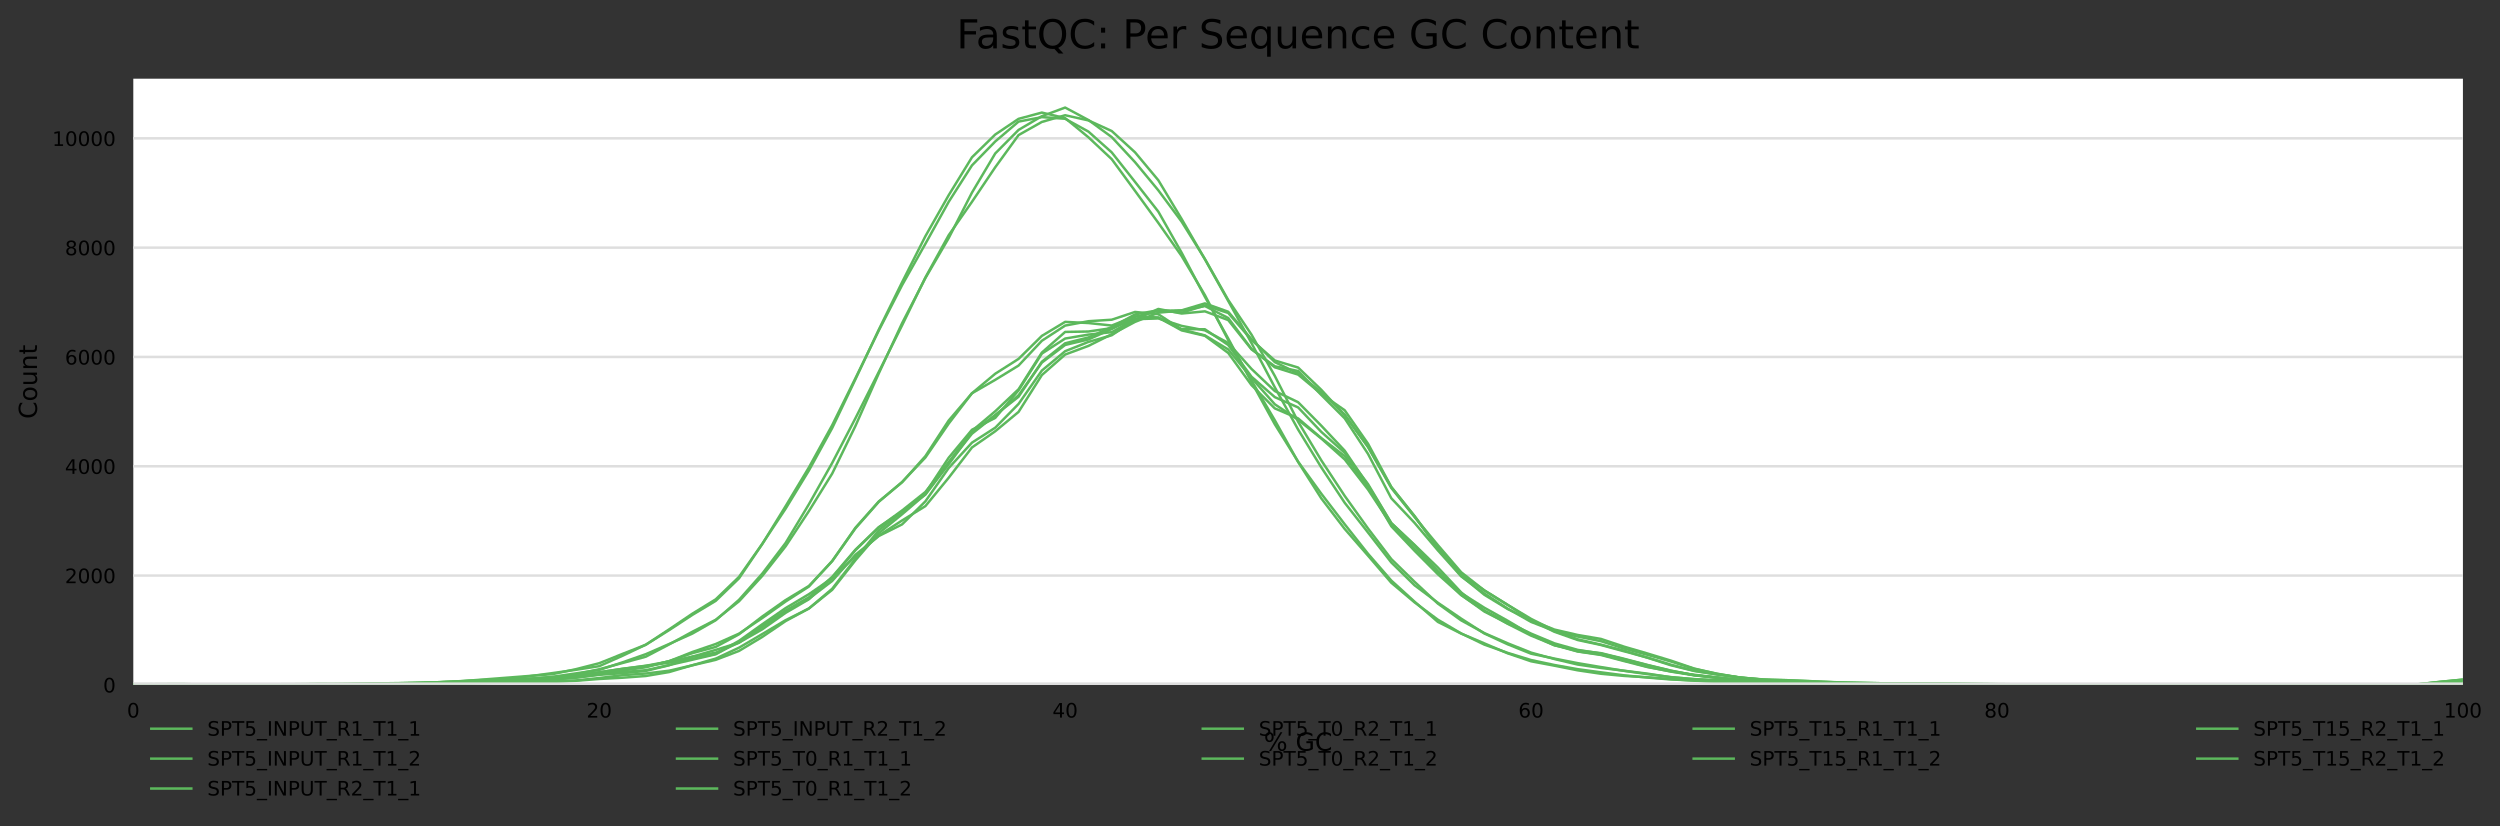<?xml version="1.0" encoding="utf-8" standalone="no"?>
<!DOCTYPE svg PUBLIC "-//W3C//DTD SVG 1.1//EN"
  "http://www.w3.org/Graphics/SVG/1.1/DTD/svg11.dtd">
<!-- Created with matplotlib (https://matplotlib.org/) -->
<svg height="330.542pt" version="1.1" viewBox="0 0 1000.138 330.542" width="1000.138pt" xmlns="http://www.w3.org/2000/svg" xmlns:xlink="http://www.w3.org/1999/xlink">
 <rect x="0" y="0" width="1000.138" height="330.542" fill="#333333" stroke="none"/>
 <defs>
  <style type="text/css">*{stroke-linecap:butt;stroke-linejoin:round;}</style>
 </defs>
 <g id="figure_1">
  <g id="axes_1">
   <g id="patch_1">
    <path d="M 53.328 273.99 
L 985.303 273.99 
L 985.303 31.483 
L 53.328 31.483 
z
" style="fill:#ffffff;"/>
   </g>
   <g id="matplotlib.axis_1">
    <g id="xtick_1">
     <g id="text_1">
      <!-- 0 -->
      <g transform="translate(50.783 287.069)scale(0.08 -0.08)">
       <defs>
        <path d="M 31.781 66.406 
Q 24.172 66.406 20.328 58.906 
Q 16.5 51.422 16.5 36.375 
Q 16.5 21.391 20.328 13.891 
Q 24.172 6.391 31.781 6.391 
Q 39.453 6.391 43.281 13.891 
Q 47.125 21.391 47.125 36.375 
Q 47.125 51.422 43.281 58.906 
Q 39.453 66.406 31.781 66.406 
z
M 31.781 74.219 
Q 44.047 74.219 50.516 64.516 
Q 56.984 54.828 56.984 36.375 
Q 56.984 17.969 50.516 8.266 
Q 44.047 -1.422 31.781 -1.422 
Q 19.531 -1.422 13.062 8.266 
Q 6.594 17.969 6.594 36.375 
Q 6.594 54.828 13.062 64.516 
Q 19.531 74.219 31.781 74.219 
z
" id="DejaVuSans-48"/>
       </defs>
       <use xlink:href="#DejaVuSans-48"/>
      </g>
     </g>
    </g>
    <g id="xtick_2">
     <g id="text_2">
      <!-- 20 -->
      <g transform="translate(234.633 287.069)scale(0.08 -0.08)">
       <defs>
        <path d="M 19.188 8.297 
L 53.609 8.297 
L 53.609 0 
L 7.328 0 
L 7.328 8.297 
Q 12.938 14.109 22.625 23.891 
Q 32.328 33.688 34.812 36.531 
Q 39.547 41.844 41.422 45.531 
Q 43.312 49.219 43.312 52.781 
Q 43.312 58.594 39.234 62.25 
Q 35.156 65.922 28.609 65.922 
Q 23.969 65.922 18.812 64.312 
Q 13.672 62.703 7.812 59.422 
L 7.812 69.391 
Q 13.766 71.781 18.938 73 
Q 24.125 74.219 28.422 74.219 
Q 39.75 74.219 46.484 68.547 
Q 53.219 62.891 53.219 53.422 
Q 53.219 48.922 51.531 44.891 
Q 49.859 40.875 45.406 35.406 
Q 44.188 33.984 37.641 27.219 
Q 31.109 20.453 19.188 8.297 
z
" id="DejaVuSans-50"/>
       </defs>
       <use xlink:href="#DejaVuSans-50"/>
       <use x="63.623" xlink:href="#DejaVuSans-48"/>
      </g>
     </g>
    </g>
    <g id="xtick_3">
     <g id="text_3">
      <!-- 40 -->
      <g transform="translate(421.028 287.069)scale(0.08 -0.08)">
       <defs>
        <path d="M 37.797 64.312 
L 12.891 25.391 
L 37.797 25.391 
z
M 35.203 72.906 
L 47.609 72.906 
L 47.609 25.391 
L 58.016 25.391 
L 58.016 17.188 
L 47.609 17.188 
L 47.609 0 
L 37.797 0 
L 37.797 17.188 
L 4.891 17.188 
L 4.891 26.703 
z
" id="DejaVuSans-52"/>
       </defs>
       <use xlink:href="#DejaVuSans-52"/>
       <use x="63.623" xlink:href="#DejaVuSans-48"/>
      </g>
     </g>
    </g>
    <g id="xtick_4">
     <g id="text_4">
      <!-- 60 -->
      <g transform="translate(607.423 287.069)scale(0.08 -0.08)">
       <defs>
        <path d="M 33.016 40.375 
Q 26.375 40.375 22.484 35.828 
Q 18.609 31.297 18.609 23.391 
Q 18.609 15.531 22.484 10.953 
Q 26.375 6.391 33.016 6.391 
Q 39.656 6.391 43.531 10.953 
Q 47.406 15.531 47.406 23.391 
Q 47.406 31.297 43.531 35.828 
Q 39.656 40.375 33.016 40.375 
z
M 52.594 71.297 
L 52.594 62.312 
Q 48.875 64.062 45.094 64.984 
Q 41.312 65.922 37.594 65.922 
Q 27.828 65.922 22.672 59.328 
Q 17.531 52.734 16.797 39.406 
Q 19.672 43.656 24.016 45.922 
Q 28.375 48.188 33.594 48.188 
Q 44.578 48.188 50.953 41.516 
Q 57.328 34.859 57.328 23.391 
Q 57.328 12.156 50.688 5.359 
Q 44.047 -1.422 33.016 -1.422 
Q 20.359 -1.422 13.672 8.266 
Q 6.984 17.969 6.984 36.375 
Q 6.984 53.656 15.188 63.938 
Q 23.391 74.219 37.203 74.219 
Q 40.922 74.219 44.703 73.484 
Q 48.484 72.75 52.594 71.297 
z
" id="DejaVuSans-54"/>
       </defs>
       <use xlink:href="#DejaVuSans-54"/>
       <use x="63.623" xlink:href="#DejaVuSans-48"/>
      </g>
     </g>
    </g>
    <g id="xtick_5">
     <g id="text_5">
      <!-- 80 -->
      <g transform="translate(793.818 287.069)scale(0.08 -0.08)">
       <defs>
        <path d="M 31.781 34.625 
Q 24.75 34.625 20.719 30.859 
Q 16.703 27.094 16.703 20.516 
Q 16.703 13.922 20.719 10.156 
Q 24.75 6.391 31.781 6.391 
Q 38.812 6.391 42.859 10.172 
Q 46.922 13.969 46.922 20.516 
Q 46.922 27.094 42.891 30.859 
Q 38.875 34.625 31.781 34.625 
z
M 21.922 38.812 
Q 15.578 40.375 12.031 44.719 
Q 8.5 49.078 8.5 55.328 
Q 8.5 64.062 14.719 69.141 
Q 20.953 74.219 31.781 74.219 
Q 42.672 74.219 48.875 69.141 
Q 55.078 64.062 55.078 55.328 
Q 55.078 49.078 51.531 44.719 
Q 48 40.375 41.703 38.812 
Q 48.828 37.156 52.797 32.312 
Q 56.781 27.484 56.781 20.516 
Q 56.781 9.906 50.312 4.234 
Q 43.844 -1.422 31.781 -1.422 
Q 19.734 -1.422 13.25 4.234 
Q 6.781 9.906 6.781 20.516 
Q 6.781 27.484 10.781 32.312 
Q 14.797 37.156 21.922 38.812 
z
M 18.312 54.391 
Q 18.312 48.734 21.844 45.562 
Q 25.391 42.391 31.781 42.391 
Q 38.141 42.391 41.719 45.562 
Q 45.312 48.734 45.312 54.391 
Q 45.312 60.062 41.719 63.234 
Q 38.141 66.406 31.781 66.406 
Q 25.391 66.406 21.844 63.234 
Q 18.312 60.062 18.312 54.391 
z
" id="DejaVuSans-56"/>
       </defs>
       <use xlink:href="#DejaVuSans-56"/>
       <use x="63.623" xlink:href="#DejaVuSans-48"/>
      </g>
     </g>
    </g>
    <g id="xtick_6">
     <g id="text_6">
      <!-- 100 -->
      <g transform="translate(977.668 287.069)scale(0.08 -0.08)">
       <defs>
        <path d="M 12.406 8.297 
L 28.516 8.297 
L 28.516 63.922 
L 10.984 60.406 
L 10.984 69.391 
L 28.422 72.906 
L 38.281 72.906 
L 38.281 8.297 
L 54.391 8.297 
L 54.391 0 
L 12.406 0 
z
" id="DejaVuSans-49"/>
       </defs>
       <use xlink:href="#DejaVuSans-49"/>
       <use x="63.623" xlink:href="#DejaVuSans-48"/>
       <use x="127.246" xlink:href="#DejaVuSans-48"/>
      </g>
     </g>
    </g>
    <g id="text_7">
     <!-- % GC -->
     <g transform="translate(505.61 300.331)scale(0.1 -0.1)">
      <defs>
       <path d="M 72.703 32.078 
Q 68.453 32.078 66.031 28.469 
Q 63.625 24.859 63.625 18.406 
Q 63.625 12.062 66.031 8.422 
Q 68.453 4.781 72.703 4.781 
Q 76.859 4.781 79.266 8.422 
Q 81.688 12.062 81.688 18.406 
Q 81.688 24.812 79.266 28.438 
Q 76.859 32.078 72.703 32.078 
z
M 72.703 38.281 
Q 80.422 38.281 84.953 32.906 
Q 89.5 27.547 89.5 18.406 
Q 89.5 9.281 84.938 3.922 
Q 80.375 -1.422 72.703 -1.422 
Q 64.891 -1.422 60.344 3.922 
Q 55.812 9.281 55.812 18.406 
Q 55.812 27.594 60.375 32.938 
Q 64.938 38.281 72.703 38.281 
z
M 22.312 68.016 
Q 18.109 68.016 15.688 64.375 
Q 13.281 60.75 13.281 54.391 
Q 13.281 47.953 15.672 44.328 
Q 18.062 40.719 22.312 40.719 
Q 26.562 40.719 28.969 44.328 
Q 31.391 47.953 31.391 54.391 
Q 31.391 60.688 28.953 64.344 
Q 26.516 68.016 22.312 68.016 
z
M 66.406 74.219 
L 74.219 74.219 
L 28.609 -1.422 
L 20.797 -1.422 
z
M 22.312 74.219 
Q 30.031 74.219 34.609 68.875 
Q 39.203 63.531 39.203 54.391 
Q 39.203 45.172 34.641 39.844 
Q 30.078 34.516 22.312 34.516 
Q 14.547 34.516 10.031 39.859 
Q 5.516 45.219 5.516 54.391 
Q 5.516 63.484 10.047 68.844 
Q 14.594 74.219 22.312 74.219 
z
" id="DejaVuSans-37"/>
       <path id="DejaVuSans-32"/>
       <path d="M 59.516 10.406 
L 59.516 29.984 
L 43.406 29.984 
L 43.406 38.094 
L 69.281 38.094 
L 69.281 6.781 
Q 63.578 2.734 56.688 0.656 
Q 49.812 -1.422 42 -1.422 
Q 24.906 -1.422 15.25 8.562 
Q 5.609 18.562 5.609 36.375 
Q 5.609 54.25 15.25 64.234 
Q 24.906 74.219 42 74.219 
Q 49.125 74.219 55.547 72.453 
Q 61.969 70.703 67.391 67.281 
L 67.391 56.781 
Q 61.922 61.422 55.766 63.766 
Q 49.609 66.109 42.828 66.109 
Q 29.438 66.109 22.719 58.641 
Q 16.016 51.172 16.016 36.375 
Q 16.016 21.625 22.719 14.156 
Q 29.438 6.688 42.828 6.688 
Q 48.047 6.688 52.141 7.594 
Q 56.25 8.5 59.516 10.406 
z
" id="DejaVuSans-71"/>
       <path d="M 64.406 67.281 
L 64.406 56.891 
Q 59.422 61.531 53.781 63.812 
Q 48.141 66.109 41.797 66.109 
Q 29.297 66.109 22.656 58.469 
Q 16.016 50.828 16.016 36.375 
Q 16.016 21.969 22.656 14.328 
Q 29.297 6.688 41.797 6.688 
Q 48.141 6.688 53.781 8.984 
Q 59.422 11.281 64.406 15.922 
L 64.406 5.609 
Q 59.234 2.094 53.438 0.328 
Q 47.656 -1.422 41.219 -1.422 
Q 24.656 -1.422 15.125 8.703 
Q 5.609 18.844 5.609 36.375 
Q 5.609 53.953 15.125 64.078 
Q 24.656 74.219 41.219 74.219 
Q 47.75 74.219 53.531 72.484 
Q 59.328 70.75 64.406 67.281 
z
" id="DejaVuSans-67"/>
      </defs>
      <use xlink:href="#DejaVuSans-37"/>
      <use x="95.02" xlink:href="#DejaVuSans-32"/>
      <use x="126.807" xlink:href="#DejaVuSans-71"/>
      <use x="204.297" xlink:href="#DejaVuSans-67"/>
     </g>
    </g>
   </g>
   <g id="matplotlib.axis_2">
    <g id="ytick_1">
     <g id="line2d_1">
      <path clip-path="url(#pc21856110b)" d="M 53.328 273.99 
L 985.303 273.99 
" style="fill:none;stroke:#dedede;stroke-linecap:square;"/>
     </g>
     <g id="text_8">
      <!-- 0 -->
      <g transform="translate(41.238 277.029)scale(0.08 -0.08)">
       <use xlink:href="#DejaVuSans-48"/>
      </g>
     </g>
    </g>
    <g id="ytick_2">
     <g id="line2d_2">
      <path clip-path="url(#pc21856110b)" d="M 53.328 230.26 
L 985.303 230.26 
" style="fill:none;stroke:#dedede;stroke-linecap:square;"/>
     </g>
     <g id="text_9">
      <!-- 2000 -->
      <g transform="translate(25.968 233.3)scale(0.08 -0.08)">
       <use xlink:href="#DejaVuSans-50"/>
       <use x="63.623" xlink:href="#DejaVuSans-48"/>
       <use x="127.246" xlink:href="#DejaVuSans-48"/>
       <use x="190.869" xlink:href="#DejaVuSans-48"/>
      </g>
     </g>
    </g>
    <g id="ytick_3">
     <g id="line2d_3">
      <path clip-path="url(#pc21856110b)" d="M 53.328 186.53 
L 985.303 186.53 
" style="fill:none;stroke:#dedede;stroke-linecap:square;"/>
     </g>
     <g id="text_10">
      <!-- 4000 -->
      <g transform="translate(25.968 189.57)scale(0.08 -0.08)">
       <use xlink:href="#DejaVuSans-52"/>
       <use x="63.623" xlink:href="#DejaVuSans-48"/>
       <use x="127.246" xlink:href="#DejaVuSans-48"/>
       <use x="190.869" xlink:href="#DejaVuSans-48"/>
      </g>
     </g>
    </g>
    <g id="ytick_4">
     <g id="line2d_4">
      <path clip-path="url(#pc21856110b)" d="M 53.328 142.8 
L 985.303 142.8 
" style="fill:none;stroke:#dedede;stroke-linecap:square;"/>
     </g>
     <g id="text_11">
      <!-- 6000 -->
      <g transform="translate(25.968 145.84)scale(0.08 -0.08)">
       <use xlink:href="#DejaVuSans-54"/>
       <use x="63.623" xlink:href="#DejaVuSans-48"/>
       <use x="127.246" xlink:href="#DejaVuSans-48"/>
       <use x="190.869" xlink:href="#DejaVuSans-48"/>
      </g>
     </g>
    </g>
    <g id="ytick_5">
     <g id="line2d_5">
      <path clip-path="url(#pc21856110b)" d="M 53.328 99.071 
L 985.303 99.071 
" style="fill:none;stroke:#dedede;stroke-linecap:square;"/>
     </g>
     <g id="text_12">
      <!-- 8000 -->
      <g transform="translate(25.968 102.11)scale(0.08 -0.08)">
       <use xlink:href="#DejaVuSans-56"/>
       <use x="63.623" xlink:href="#DejaVuSans-48"/>
       <use x="127.246" xlink:href="#DejaVuSans-48"/>
       <use x="190.869" xlink:href="#DejaVuSans-48"/>
      </g>
     </g>
    </g>
    <g id="ytick_6">
     <g id="line2d_6">
      <path clip-path="url(#pc21856110b)" d="M 53.328 55.341 
L 985.303 55.341 
" style="fill:none;stroke:#dedede;stroke-linecap:square;"/>
     </g>
     <g id="text_13">
      <!-- 10000 -->
      <g transform="translate(20.878 58.38)scale(0.08 -0.08)">
       <use xlink:href="#DejaVuSans-49"/>
       <use x="63.623" xlink:href="#DejaVuSans-48"/>
       <use x="127.246" xlink:href="#DejaVuSans-48"/>
       <use x="190.869" xlink:href="#DejaVuSans-48"/>
       <use x="254.492" xlink:href="#DejaVuSans-48"/>
      </g>
     </g>
    </g>
    <g id="text_14">
     <!-- Count -->
     <g transform="translate(14.798 167.585)rotate(-90)scale(0.1 -0.1)">
      <defs>
       <path d="M 30.609 48.391 
Q 23.391 48.391 19.188 42.75 
Q 14.984 37.109 14.984 27.297 
Q 14.984 17.484 19.156 11.844 
Q 23.344 6.203 30.609 6.203 
Q 37.797 6.203 41.984 11.859 
Q 46.188 17.531 46.188 27.297 
Q 46.188 37.016 41.984 42.703 
Q 37.797 48.391 30.609 48.391 
z
M 30.609 56 
Q 42.328 56 49.016 48.375 
Q 55.719 40.766 55.719 27.297 
Q 55.719 13.875 49.016 6.219 
Q 42.328 -1.422 30.609 -1.422 
Q 18.844 -1.422 12.172 6.219 
Q 5.516 13.875 5.516 27.297 
Q 5.516 40.766 12.172 48.375 
Q 18.844 56 30.609 56 
z
" id="DejaVuSans-111"/>
       <path d="M 8.5 21.578 
L 8.5 54.688 
L 17.484 54.688 
L 17.484 21.922 
Q 17.484 14.156 20.5 10.266 
Q 23.531 6.391 29.594 6.391 
Q 36.859 6.391 41.078 11.031 
Q 45.312 15.672 45.312 23.688 
L 45.312 54.688 
L 54.297 54.688 
L 54.297 0 
L 45.312 0 
L 45.312 8.406 
Q 42.047 3.422 37.719 1 
Q 33.406 -1.422 27.688 -1.422 
Q 18.266 -1.422 13.375 4.438 
Q 8.5 10.297 8.5 21.578 
z
M 31.109 56 
z
" id="DejaVuSans-117"/>
       <path d="M 54.891 33.016 
L 54.891 0 
L 45.906 0 
L 45.906 32.719 
Q 45.906 40.484 42.875 44.328 
Q 39.844 48.188 33.797 48.188 
Q 26.516 48.188 22.312 43.547 
Q 18.109 38.922 18.109 30.906 
L 18.109 0 
L 9.078 0 
L 9.078 54.688 
L 18.109 54.688 
L 18.109 46.188 
Q 21.344 51.125 25.703 53.562 
Q 30.078 56 35.797 56 
Q 45.219 56 50.047 50.172 
Q 54.891 44.344 54.891 33.016 
z
" id="DejaVuSans-110"/>
       <path d="M 18.312 70.219 
L 18.312 54.688 
L 36.812 54.688 
L 36.812 47.703 
L 18.312 47.703 
L 18.312 18.016 
Q 18.312 11.328 20.141 9.422 
Q 21.969 7.516 27.594 7.516 
L 36.812 7.516 
L 36.812 0 
L 27.594 0 
Q 17.188 0 13.234 3.875 
Q 9.281 7.766 9.281 18.016 
L 9.281 47.703 
L 2.688 47.703 
L 2.688 54.688 
L 9.281 54.688 
L 9.281 70.219 
z
" id="DejaVuSans-116"/>
      </defs>
      <use xlink:href="#DejaVuSans-67"/>
      <use x="69.824" xlink:href="#DejaVuSans-111"/>
      <use x="131.006" xlink:href="#DejaVuSans-117"/>
      <use x="194.385" xlink:href="#DejaVuSans-110"/>
      <use x="257.764" xlink:href="#DejaVuSans-116"/>
     </g>
    </g>
   </g>
   <g id="line2d_7">
    <path clip-path="url(#pc21856110b)" d="M 53.328 273.837 
L 62.648 273.859 
L 71.968 273.903 
L 81.287 273.914 
L 90.607 273.892 
L 99.927 273.859 
L 109.247 273.87 
L 118.566 273.914 
L 127.886 273.903 
L 137.206 273.837 
L 146.526 273.782 
L 155.845 273.706 
L 165.165 273.651 
L 174.485 273.542 
L 183.805 273.389 
L 193.124 272.908 
L 202.444 272.416 
L 211.764 271.629 
L 221.084 270.754 
L 230.403 269.387 
L 239.723 268.01 
L 249.043 264.971 
L 258.363 261.702 
L 267.682 257.635 
L 277.002 253.459 
L 286.322 248.135 
L 295.642 239.968 
L 304.961 229.462 
L 314.281 217.218 
L 323.601 201.737 
L 332.921 185.197 
L 342.24 167.289 
L 351.56 148.802 
L 360.88 130.173 
L 370.2 111.02 
L 379.519 94.107 
L 388.839 80.737 
L 398.159 66.896 
L 407.479 54.04 
L 416.798 48.781 
L 426.118 46.103 
L 435.438 48.169 
L 444.758 52.422 
L 454.077 60.938 
L 463.397 72.111 
L 472.717 87.613 
L 482.037 103.739 
L 491.356 120.378 
L 500.676 137.269 
L 509.996 154.957 
L 519.316 171.837 
L 528.635 187.044 
L 537.955 201.136 
L 547.275 213.031 
L 556.595 225.013 
L 565.914 234.163 
L 575.234 241.127 
L 584.554 247.479 
L 593.874 253.47 
L 603.193 257.777 
L 612.513 261.516 
L 621.833 263.462 
L 631.153 265.288 
L 640.472 266.862 
L 649.792 268.382 
L 659.112 269.694 
L 668.432 270.874 
L 677.751 271.705 
L 687.071 272.339 
L 696.391 272.798 
L 705.711 273.269 
L 715.03 273.531 
L 724.35 273.64 
L 733.67 273.717 
L 742.99 273.815 
L 752.309 273.848 
L 761.629 273.892 
L 770.949 273.935 
L 780.269 273.957 
L 789.588 273.957 
L 798.908 273.946 
L 808.228 273.968 
L 817.548 273.99 
L 826.867 273.99 
L 836.187 273.99 
L 845.507 273.99 
L 854.827 273.99 
L 864.146 273.99 
L 873.466 273.99 
L 882.786 273.99 
L 892.106 273.99 
L 901.425 273.99 
L 910.745 273.99 
L 920.065 273.99 
L 929.385 273.99 
L 938.704 273.99 
L 948.024 273.99 
L 957.344 273.99 
L 966.664 273.99 
L 975.983 273.99 
L 985.303 273.99 
" style="fill:none;stroke:#5cb85c;stroke-linecap:square;"/>
   </g>
   <g id="line2d_8">
    <path clip-path="url(#pc21856110b)" d="M 53.328 273.903 
L 62.648 273.892 
L 71.968 273.881 
L 81.287 273.881 
L 90.607 273.881 
L 99.927 273.903 
L 109.247 273.903 
L 118.566 273.881 
L 127.886 273.87 
L 137.206 273.804 
L 146.526 273.739 
L 155.845 273.684 
L 165.165 273.662 
L 174.485 273.52 
L 183.805 273.367 
L 193.124 273.072 
L 202.444 272.722 
L 211.764 272.11 
L 221.084 271.476 
L 230.403 269.715 
L 239.723 267.737 
L 249.043 265.244 
L 258.363 262.708 
L 267.682 257.81 
L 277.002 252.726 
L 286.322 247.949 
L 295.642 240.559 
L 304.961 230.391 
L 314.281 218.562 
L 323.601 204.471 
L 332.921 189.46 
L 342.24 170.372 
L 351.56 149.382 
L 360.88 129.299 
L 370.2 111.26 
L 379.519 95.266 
L 388.839 77.053 
L 398.159 61.375 
L 407.479 51.974 
L 416.798 46.475 
L 426.118 43.031 
L 435.438 48.016 
L 444.758 54.849 
L 454.077 64.874 
L 463.397 76.145 
L 472.717 88.674 
L 482.037 103.629 
L 491.356 120.017 
L 500.676 133.88 
L 509.996 150.399 
L 519.316 168.699 
L 528.635 184.235 
L 537.955 198.392 
L 547.275 211.413 
L 556.595 223.657 
L 565.914 232.764 
L 575.234 241.477 
L 584.554 248.189 
L 593.874 253.295 
L 603.193 257.362 
L 612.513 261.079 
L 621.833 263.648 
L 631.153 265.856 
L 640.472 267.223 
L 649.792 268.338 
L 659.112 269.497 
L 668.432 270.94 
L 677.751 271.694 
L 687.071 272.066 
L 696.391 272.547 
L 705.711 273.061 
L 715.03 273.356 
L 724.35 273.498 
L 733.67 273.618 
L 742.99 273.815 
L 752.309 273.903 
L 761.629 273.924 
L 770.949 273.935 
L 780.269 273.946 
L 789.588 273.924 
L 798.908 273.914 
L 808.228 273.946 
L 817.548 273.957 
L 826.867 273.946 
L 836.187 273.946 
L 845.507 273.968 
L 854.827 273.99 
L 864.146 273.979 
L 873.466 273.957 
L 882.786 273.957 
L 892.106 273.968 
L 901.425 273.979 
L 910.745 273.99 
L 920.065 273.99 
L 929.385 273.99 
L 938.704 273.99 
L 948.024 273.99 
L 957.344 273.99 
L 966.664 273.99 
L 975.983 273.99 
L 985.303 273.99 
" style="fill:none;stroke:#5cb85c;stroke-linecap:square;"/>
   </g>
   <g id="line2d_9">
    <path clip-path="url(#pc21856110b)" d="M 53.328 273.771 
L 62.648 273.706 
L 71.968 273.706 
L 81.287 273.76 
L 90.607 273.804 
L 99.927 273.848 
L 109.247 273.815 
L 118.566 273.815 
L 127.886 273.815 
L 137.206 273.673 
L 146.526 273.531 
L 155.845 273.389 
L 165.165 273.258 
L 174.485 272.951 
L 183.805 272.602 
L 193.124 272.241 
L 202.444 271.836 
L 211.764 270.535 
L 221.084 269.267 
L 230.403 267.966 
L 239.723 266.501 
L 249.043 262.347 
L 258.363 257.908 
L 267.682 251.775 
L 277.002 245.489 
L 286.322 239.771 
L 295.642 230.785 
L 304.961 217.557 
L 314.281 203.508 
L 323.601 188.236 
L 332.921 171.247 
L 342.24 151.7 
L 351.56 131.879 
L 360.88 112.922 
L 370.2 94.512 
L 379.519 78.102 
L 388.839 62.928 
L 398.159 53.81 
L 407.479 47.546 
L 416.798 45.031 
L 426.118 47.262 
L 435.438 54.925 
L 444.758 63.682 
L 454.077 76.364 
L 463.397 89.177 
L 472.717 102.438 
L 482.037 118.071 
L 491.356 136.055 
L 500.676 152.257 
L 509.996 168.131 
L 519.316 184.803 
L 528.635 199.442 
L 537.955 211.609 
L 547.275 222.28 
L 556.595 233.135 
L 565.914 240.985 
L 575.234 247.916 
L 584.554 253.415 
L 593.874 257.908 
L 603.193 261.199 
L 612.513 264.052 
L 621.833 266.031 
L 631.153 267.704 
L 640.472 268.961 
L 649.792 270.175 
L 659.112 271.071 
L 668.432 271.825 
L 677.751 272.241 
L 687.071 272.787 
L 696.391 273.225 
L 705.711 273.433 
L 715.03 273.542 
L 724.35 273.651 
L 733.67 273.739 
L 742.99 273.837 
L 752.309 273.859 
L 761.629 273.87 
L 770.949 273.914 
L 780.269 273.946 
L 789.588 273.957 
L 798.908 273.968 
L 808.228 273.957 
L 817.548 273.957 
L 826.867 273.979 
L 836.187 273.99 
L 845.507 273.99 
L 854.827 273.99 
L 864.146 273.99 
L 873.466 273.99 
L 882.786 273.99 
L 892.106 273.99 
L 901.425 273.99 
L 910.745 273.99 
L 920.065 273.99 
L 929.385 273.99 
L 938.704 273.99 
L 948.024 273.99 
L 957.344 273.99 
L 966.664 273.99 
L 975.983 273.99 
L 985.303 273.99 
" style="fill:none;stroke:#5cb85c;stroke-linecap:square;"/>
   </g>
   <g id="line2d_10">
    <path clip-path="url(#pc21856110b)" d="M 53.328 273.793 
L 62.648 273.771 
L 71.968 273.76 
L 81.287 273.76 
L 90.607 273.771 
L 99.927 273.75 
L 109.247 273.739 
L 118.566 273.695 
L 127.886 273.651 
L 137.206 273.717 
L 146.526 273.76 
L 155.845 273.629 
L 165.165 273.443 
L 174.485 273.006 
L 183.805 272.569 
L 193.124 271.858 
L 202.444 271.137 
L 211.764 270.415 
L 221.084 269.694 
L 230.403 267.704 
L 239.723 265.321 
L 249.043 261.582 
L 258.363 257.93 
L 267.682 252.092 
L 277.002 245.981 
L 286.322 240.384 
L 295.642 231.375 
L 304.961 217.622 
L 314.281 202.503 
L 323.601 187.011 
L 332.921 170.099 
L 342.24 151.262 
L 351.56 132.229 
L 360.88 114.092 
L 370.2 97.551 
L 379.519 80.759 
L 388.839 66.164 
L 398.159 56.587 
L 407.479 48.65 
L 416.798 46.857 
L 426.118 47.513 
L 435.438 52.651 
L 444.758 60.971 
L 454.077 72.767 
L 463.397 84.673 
L 472.717 101.093 
L 482.037 118.771 
L 491.356 135.421 
L 500.676 152.804 
L 509.996 169.738 
L 519.316 184.694 
L 528.635 197.561 
L 537.955 209.729 
L 547.275 221.536 
L 556.595 232.25 
L 565.914 240.712 
L 575.234 248.802 
L 584.554 253.47 
L 593.874 257.406 
L 603.193 261.385 
L 612.513 264.555 
L 621.833 266.305 
L 631.153 268.163 
L 640.472 269.541 
L 649.792 270.415 
L 659.112 270.94 
L 668.432 271.672 
L 677.751 272.317 
L 687.071 272.722 
L 696.391 272.82 
L 705.711 273.072 
L 715.03 273.378 
L 724.35 273.542 
L 733.67 273.651 
L 742.99 273.793 
L 752.309 273.881 
L 761.629 273.892 
L 770.949 273.903 
L 780.269 273.935 
L 789.588 273.946 
L 798.908 273.946 
L 808.228 273.968 
L 817.548 273.99 
L 826.867 273.968 
L 836.187 273.935 
L 845.507 273.924 
L 854.827 273.935 
L 864.146 273.957 
L 873.466 273.968 
L 882.786 273.979 
L 892.106 273.99 
L 901.425 273.99 
L 910.745 273.99 
L 920.065 273.99 
L 929.385 273.99 
L 938.704 273.99 
L 948.024 273.99 
L 957.344 273.99 
L 966.664 273.99 
L 975.983 273.99 
L 985.303 273.99 
" style="fill:none;stroke:#5cb85c;stroke-linecap:square;"/>
   </g>
   <g id="line2d_11">
    <path clip-path="url(#pc21856110b)" d="M 53.328 273.99 
L 62.648 273.99 
L 71.968 273.99 
L 81.287 273.99 
L 90.607 273.968 
L 99.927 273.946 
L 109.247 273.935 
L 118.566 273.935 
L 127.886 273.914 
L 137.206 273.848 
L 146.526 273.771 
L 155.845 273.684 
L 165.165 273.564 
L 174.485 273.345 
L 183.805 273.148 
L 193.124 273.072 
L 202.444 272.613 
L 211.764 272.066 
L 221.084 271.64 
L 230.403 270.918 
L 239.723 269.683 
L 249.043 268.863 
L 258.363 268.119 
L 267.682 266.064 
L 277.002 263.921 
L 286.322 261.757 
L 295.642 256.76 
L 304.961 250.551 
L 314.281 244.287 
L 323.601 238.952 
L 332.921 230.785 
L 342.24 219.874 
L 351.56 210.877 
L 360.88 204.656 
L 370.2 197.856 
L 379.519 185.732 
L 388.839 173.04 
L 398.159 166.032 
L 407.479 158.718 
L 416.798 144.714 
L 426.118 137.323 
L 435.438 134.995 
L 444.758 130.84 
L 454.077 125.779 
L 463.397 124.106 
L 472.717 125.101 
L 482.037 122.226 
L 491.356 125.199 
L 500.676 136.011 
L 509.996 144.211 
L 519.316 147.042 
L 528.635 155.985 
L 537.955 166.141 
L 547.275 178.681 
L 556.595 194.894 
L 565.914 206.438 
L 575.234 219.131 
L 584.554 229.834 
L 593.874 236.218 
L 603.193 242.013 
L 612.513 247.577 
L 621.833 252.267 
L 631.153 255.755 
L 640.472 257.897 
L 649.792 260.314 
L 659.112 263.134 
L 668.432 266.141 
L 677.751 268.415 
L 687.071 269.869 
L 696.391 271.093 
L 705.711 271.902 
L 715.03 272.121 
L 724.35 272.503 
L 733.67 272.93 
L 742.99 273.148 
L 752.309 273.334 
L 761.629 273.389 
L 770.949 273.378 
L 780.269 273.422 
L 789.588 273.564 
L 798.908 273.695 
L 808.228 273.782 
L 817.548 273.793 
L 826.867 273.782 
L 836.187 273.859 
L 845.507 273.946 
L 854.827 273.946 
L 864.146 273.946 
L 873.466 273.979 
L 882.786 273.99 
L 892.106 273.99 
L 901.425 273.99 
L 910.745 273.99 
L 920.065 273.968 
L 929.385 273.968 
L 938.704 273.99 
L 948.024 273.99 
L 957.344 273.99 
L 966.664 273.99 
L 975.983 273.946 
L 985.303 273.903 
" style="fill:none;stroke:#5cb85c;stroke-linecap:square;"/>
   </g>
   <g id="line2d_12">
    <path clip-path="url(#pc21856110b)" d="M 53.328 273.728 
L 62.648 273.75 
L 71.968 273.804 
L 81.287 273.815 
L 90.607 273.793 
L 99.927 273.826 
L 109.247 273.859 
L 118.566 273.75 
L 127.886 273.629 
L 137.206 273.629 
L 146.526 273.596 
L 155.845 273.4 
L 165.165 273.236 
L 174.485 273.225 
L 183.805 273.061 
L 193.124 272.777 
L 202.444 272.427 
L 211.764 272.164 
L 221.084 271.891 
L 230.403 271.071 
L 239.723 269.956 
L 249.043 269.322 
L 258.363 268.415 
L 267.682 266.13 
L 277.002 262.686 
L 286.322 259.997 
L 295.642 257.067 
L 304.961 251.764 
L 314.281 245.183 
L 323.601 239.739 
L 332.921 231.102 
L 342.24 220.104 
L 351.56 210.997 
L 360.88 204.219 
L 370.2 196.818 
L 379.519 185.033 
L 388.839 173.51 
L 398.159 166.13 
L 407.479 158.139 
L 416.798 145.053 
L 426.118 138.001 
L 435.438 135.793 
L 444.758 131.628 
L 454.077 126.773 
L 463.397 124.346 
L 472.717 124.15 
L 482.037 121.373 
L 491.356 124.707 
L 500.676 135.727 
L 509.996 144.867 
L 519.316 149.404 
L 528.635 156.947 
L 537.955 165.846 
L 547.275 178.867 
L 556.595 195.211 
L 565.914 206.854 
L 575.234 218.081 
L 584.554 228.926 
L 593.874 236.251 
L 603.193 242.013 
L 612.513 248.036 
L 621.833 252.748 
L 631.153 256.039 
L 640.472 258.04 
L 649.792 260.576 
L 659.112 263.079 
L 668.432 265.9 
L 677.751 268.338 
L 687.071 269.814 
L 696.391 271.082 
L 705.711 271.836 
L 715.03 272.132 
L 724.35 272.525 
L 733.67 272.908 
L 742.99 273.126 
L 752.309 273.334 
L 761.629 273.411 
L 770.949 273.411 
L 780.269 273.476 
L 789.588 273.607 
L 798.908 273.706 
L 808.228 273.739 
L 817.548 273.728 
L 826.867 273.75 
L 836.187 273.848 
L 845.507 273.924 
L 854.827 273.914 
L 864.146 273.914 
L 873.466 273.935 
L 882.786 273.946 
L 892.106 273.957 
L 901.425 273.968 
L 910.745 273.968 
L 920.065 273.979 
L 929.385 273.968 
L 938.704 273.946 
L 948.024 273.935 
L 957.344 273.914 
L 966.664 273.815 
L 975.983 272.897 
L 985.303 272.066 
" style="fill:none;stroke:#5cb85c;stroke-linecap:square;"/>
   </g>
   <g id="line2d_13">
    <path clip-path="url(#pc21856110b)" d="M 53.328 273.99 
L 62.648 273.968 
L 71.968 273.957 
L 81.287 273.957 
L 90.607 273.946 
L 99.927 273.935 
L 109.247 273.892 
L 118.566 273.87 
L 127.886 273.892 
L 137.206 273.782 
L 146.526 273.706 
L 155.845 273.618 
L 165.165 273.476 
L 174.485 273.247 
L 183.805 272.798 
L 193.124 272.394 
L 202.444 271.957 
L 211.764 271.519 
L 221.084 270.907 
L 230.403 270.251 
L 239.723 268.961 
L 249.043 267.573 
L 258.363 266.414 
L 267.682 265.102 
L 277.002 263.571 
L 286.322 261.571 
L 295.642 256.378 
L 304.961 249.731 
L 314.281 243.27 
L 323.601 237.705 
L 332.921 231.288 
L 342.24 222.52 
L 351.56 214.244 
L 360.88 208.22 
L 370.2 202.481 
L 379.519 191.133 
L 388.839 179.02 
L 398.159 172.515 
L 407.479 164.786 
L 416.798 150.049 
L 426.118 141.838 
L 435.438 138.373 
L 444.758 133.705 
L 454.077 128.774 
L 463.397 125.09 
L 472.717 124.237 
L 482.037 122.433 
L 491.356 127.222 
L 500.676 139.597 
L 509.996 146.955 
L 519.316 149.863 
L 528.635 157.636 
L 537.955 164.13 
L 547.275 177.489 
L 556.595 194.806 
L 565.914 206.602 
L 575.234 219.415 
L 584.554 230.38 
L 593.874 237.989 
L 603.193 243.663 
L 612.513 248.146 
L 621.833 251.852 
L 631.153 254.016 
L 640.472 255.602 
L 649.792 258.717 
L 659.112 261.44 
L 668.432 264.271 
L 677.751 267.442 
L 687.071 269.628 
L 696.391 271.06 
L 705.711 271.946 
L 715.03 272.547 
L 724.35 273.061 
L 733.67 273.433 
L 742.99 273.629 
L 752.309 273.75 
L 761.629 273.782 
L 770.949 273.782 
L 780.269 273.826 
L 789.588 273.87 
L 798.908 273.892 
L 808.228 273.903 
L 817.548 273.903 
L 826.867 273.935 
L 836.187 273.979 
L 845.507 273.968 
L 854.827 273.935 
L 864.146 273.924 
L 873.466 273.957 
L 882.786 273.99 
L 892.106 273.99 
L 901.425 273.99 
L 910.745 273.99 
L 920.065 273.99 
L 929.385 273.99 
L 938.704 273.99 
L 948.024 273.99 
L 957.344 273.99 
L 966.664 273.99 
L 975.983 273.935 
L 985.303 273.881 
" style="fill:none;stroke:#5cb85c;stroke-linecap:square;"/>
   </g>
   <g id="line2d_14">
    <path clip-path="url(#pc21856110b)" d="M 53.328 273.837 
L 62.648 273.717 
L 71.968 273.673 
L 81.287 273.782 
L 90.607 273.815 
L 99.927 273.859 
L 109.247 273.903 
L 118.566 273.793 
L 127.886 273.673 
L 137.206 273.673 
L 146.526 273.553 
L 155.845 273.323 
L 165.165 273.192 
L 174.485 272.962 
L 183.805 272.514 
L 193.124 272.044 
L 202.444 271.629 
L 211.764 271.552 
L 221.084 270.995 
L 230.403 270.065 
L 239.723 268.95 
L 249.043 267.551 
L 258.363 266.326 
L 267.682 264.632 
L 277.002 262.697 
L 286.322 261.123 
L 295.642 257.11 
L 304.961 250.813 
L 314.281 244.505 
L 323.601 239.531 
L 332.921 232.414 
L 342.24 221.919 
L 351.56 214.441 
L 360.88 209.784 
L 370.2 200.579 
L 379.519 187.241 
L 388.839 177.085 
L 398.159 171.094 
L 407.479 161.593 
L 416.798 148.245 
L 426.118 140.494 
L 435.438 136.777 
L 444.758 134.12 
L 454.077 127.878 
L 463.397 123.592 
L 472.717 125.429 
L 482.037 124.554 
L 491.356 128.053 
L 500.676 139.772 
L 509.996 146.539 
L 519.316 148.42 
L 528.635 158.062 
L 537.955 167.366 
L 547.275 181.567 
L 556.595 199.321 
L 565.914 209.193 
L 575.234 220.191 
L 584.554 230.577 
L 593.874 237.454 
L 603.193 243.499 
L 612.513 248.802 
L 621.833 252.42 
L 631.153 254.651 
L 640.472 256.509 
L 649.792 259.483 
L 659.112 261.975 
L 668.432 264.632 
L 677.751 267.584 
L 687.071 269.53 
L 696.391 271.159 
L 705.711 272.175 
L 715.03 272.591 
L 724.35 273.126 
L 733.67 273.531 
L 742.99 273.651 
L 752.309 273.684 
L 761.629 273.673 
L 770.949 273.706 
L 780.269 273.75 
L 789.588 273.793 
L 798.908 273.87 
L 808.228 273.914 
L 817.548 273.892 
L 826.867 273.914 
L 836.187 273.968 
L 845.507 273.968 
L 854.827 273.935 
L 864.146 273.914 
L 873.466 273.892 
L 882.786 273.914 
L 892.106 273.968 
L 901.425 273.968 
L 910.745 273.946 
L 920.065 273.957 
L 929.385 273.968 
L 938.704 273.946 
L 948.024 273.924 
L 957.344 273.946 
L 966.664 273.815 
L 975.983 273.236 
L 985.303 272.809 
" style="fill:none;stroke:#5cb85c;stroke-linecap:square;"/>
   </g>
   <g id="line2d_15">
    <path clip-path="url(#pc21856110b)" d="M 53.328 273.99 
L 62.648 273.979 
L 71.968 273.979 
L 81.287 273.979 
L 90.607 273.968 
L 99.927 273.968 
L 109.247 273.946 
L 118.566 273.924 
L 127.886 273.924 
L 137.206 273.935 
L 146.526 273.924 
L 155.845 273.837 
L 165.165 273.771 
L 174.485 273.706 
L 183.805 273.531 
L 193.124 273.279 
L 202.444 273.148 
L 211.764 273.006 
L 221.084 272.809 
L 230.403 272.35 
L 239.723 271.629 
L 249.043 271.126 
L 258.363 270.437 
L 267.682 268.863 
L 277.002 266.119 
L 286.322 263.473 
L 295.642 259.111 
L 304.961 253.645 
L 314.281 248.102 
L 323.601 243.434 
L 332.921 235.967 
L 342.24 224.116 
L 351.56 213.304 
L 360.88 205.739 
L 370.2 197.758 
L 379.519 184.956 
L 388.839 172.384 
L 398.159 164.523 
L 407.479 155.723 
L 416.798 141.051 
L 426.118 132.786 
L 435.438 132.622 
L 444.758 131.267 
L 454.077 127.703 
L 463.397 127.386 
L 472.717 130.37 
L 482.037 132.163 
L 491.356 137.192 
L 500.676 147.6 
L 509.996 156.444 
L 519.316 160.905 
L 528.635 170.35 
L 537.955 180.299 
L 547.275 194.15 
L 556.595 209.292 
L 565.914 218.169 
L 575.234 228.478 
L 584.554 237.29 
L 593.874 243.161 
L 603.193 248.353 
L 612.513 253.907 
L 621.833 258.16 
L 631.153 260.182 
L 640.472 261.297 
L 649.792 263.571 
L 659.112 266.02 
L 668.432 268.272 
L 677.751 270.098 
L 687.071 271.104 
L 696.391 272.044 
L 705.711 272.722 
L 715.03 272.919 
L 724.35 273.061 
L 733.67 273.367 
L 742.99 273.575 
L 752.309 273.596 
L 761.629 273.553 
L 770.949 273.717 
L 780.269 273.903 
L 789.588 273.935 
L 798.908 273.957 
L 808.228 273.946 
L 817.548 273.924 
L 826.867 273.924 
L 836.187 273.935 
L 845.507 273.946 
L 854.827 273.946 
L 864.146 273.957 
L 873.466 273.968 
L 882.786 273.979 
L 892.106 273.99 
L 901.425 273.99 
L 910.745 273.99 
L 920.065 273.99 
L 929.385 273.99 
L 938.704 273.99 
L 948.024 273.99 
L 957.344 273.99 
L 966.664 273.99 
L 975.983 273.979 
L 985.303 273.968 
" style="fill:none;stroke:#5cb85c;stroke-linecap:square;"/>
   </g>
   <g id="line2d_16">
    <path clip-path="url(#pc21856110b)" d="M 53.328 273.706 
L 62.648 273.728 
L 71.968 273.793 
L 81.287 273.826 
L 90.607 273.815 
L 99.927 273.815 
L 109.247 273.881 
L 118.566 273.87 
L 127.886 273.804 
L 137.206 273.804 
L 146.526 273.815 
L 155.845 273.629 
L 165.165 273.378 
L 174.485 273.454 
L 183.805 273.52 
L 193.124 273.29 
L 202.444 272.973 
L 211.764 272.853 
L 221.084 272.634 
L 230.403 272.208 
L 239.723 271.246 
L 249.043 270.12 
L 258.363 269.442 
L 267.682 268.316 
L 277.002 266.162 
L 286.322 263.976 
L 295.642 260.412 
L 304.961 254.804 
L 314.281 248.474 
L 323.601 243.423 
L 332.921 235.541 
L 342.24 223.515 
L 351.56 212.167 
L 360.88 204.788 
L 370.2 197.255 
L 379.519 183.13 
L 388.839 171.925 
L 398.159 167.18 
L 407.479 156.149 
L 416.798 141.456 
L 426.118 135.432 
L 435.438 133.858 
L 444.758 132.885 
L 454.077 127.714 
L 463.397 127.091 
L 472.717 131.671 
L 482.037 131.726 
L 491.356 138.023 
L 500.676 150.705 
L 509.996 158.882 
L 519.316 162.993 
L 528.635 172.821 
L 537.955 181.163 
L 547.275 193.658 
L 556.595 209.259 
L 565.914 217.994 
L 575.234 227.046 
L 584.554 236.995 
L 593.874 244.418 
L 603.193 249.009 
L 612.513 253.47 
L 621.833 257.362 
L 631.153 259.986 
L 640.472 261.429 
L 649.792 263.735 
L 659.112 266.108 
L 668.432 268.349 
L 677.751 270.098 
L 687.071 271.169 
L 696.391 272.099 
L 705.711 272.525 
L 715.03 272.722 
L 724.35 272.973 
L 733.67 273.225 
L 742.99 273.465 
L 752.309 273.607 
L 761.629 273.673 
L 770.949 273.771 
L 780.269 273.903 
L 789.588 273.957 
L 798.908 273.946 
L 808.228 273.935 
L 817.548 273.903 
L 826.867 273.87 
L 836.187 273.87 
L 845.507 273.881 
L 854.827 273.935 
L 864.146 273.946 
L 873.466 273.903 
L 882.786 273.903 
L 892.106 273.892 
L 901.425 273.881 
L 910.745 273.914 
L 920.065 273.946 
L 929.385 273.946 
L 938.704 273.924 
L 948.024 273.924 
L 957.344 273.935 
L 966.664 273.815 
L 975.983 272.787 
L 985.303 271.891 
" style="fill:none;stroke:#5cb85c;stroke-linecap:square;"/>
   </g>
   <g id="line2d_17">
    <path clip-path="url(#pc21856110b)" d="M 53.328 273.99 
L 62.648 273.99 
L 71.968 273.99 
L 81.287 273.99 
L 90.607 273.968 
L 99.927 273.924 
L 109.247 273.903 
L 118.566 273.914 
L 127.886 273.903 
L 137.206 273.87 
L 146.526 273.859 
L 155.845 273.793 
L 165.165 273.662 
L 174.485 273.553 
L 183.805 273.4 
L 193.124 273.006 
L 202.444 272.536 
L 211.764 272.306 
L 221.084 271.815 
L 230.403 271.071 
L 239.723 269.836 
L 249.043 268.261 
L 258.363 266.939 
L 267.682 264.501 
L 277.002 261.297 
L 286.322 258.805 
L 295.642 253.754 
L 304.961 246.626 
L 314.281 240.056 
L 323.601 234.415 
L 332.921 224.51 
L 342.24 211.096 
L 351.56 200.611 
L 360.88 192.937 
L 370.2 182.496 
L 379.519 168.24 
L 388.839 157.33 
L 398.159 151.951 
L 407.479 146.244 
L 416.798 136.328 
L 426.118 130.25 
L 435.438 128.501 
L 444.758 127.9 
L 454.077 124.795 
L 463.397 125.713 
L 472.717 131.846 
L 482.037 134.175 
L 491.356 139.794 
L 500.676 151.229 
L 509.996 161.736 
L 519.316 167.934 
L 528.635 175.478 
L 537.955 183.797 
L 547.275 195.834 
L 556.595 209.926 
L 565.914 219.525 
L 575.234 228.85 
L 584.554 238.011 
L 593.874 244.68 
L 603.193 249.425 
L 612.513 253.809 
L 621.833 257.876 
L 631.153 260.565 
L 640.472 261.866 
L 649.792 264.26 
L 659.112 266.753 
L 668.432 268.666 
L 677.751 270.164 
L 687.071 271.115 
L 696.391 272.142 
L 705.711 272.733 
L 715.03 272.941 
L 724.35 273.301 
L 733.67 273.476 
L 742.99 273.531 
L 752.309 273.618 
L 761.629 273.684 
L 770.949 273.76 
L 780.269 273.826 
L 789.588 273.881 
L 798.908 273.935 
L 808.228 273.968 
L 817.548 273.968 
L 826.867 273.957 
L 836.187 273.946 
L 845.507 273.968 
L 854.827 273.99 
L 864.146 273.99 
L 873.466 273.99 
L 882.786 273.99 
L 892.106 273.99 
L 901.425 273.99 
L 910.745 273.99 
L 920.065 273.99 
L 929.385 273.99 
L 938.704 273.99 
L 948.024 273.99 
L 957.344 273.99 
L 966.664 273.99 
L 975.983 273.979 
L 985.303 273.968 
" style="fill:none;stroke:#5cb85c;stroke-linecap:square;"/>
   </g>
   <g id="line2d_18">
    <path clip-path="url(#pc21856110b)" d="M 53.328 273.75 
L 62.648 273.771 
L 71.968 273.815 
L 81.287 273.815 
L 90.607 273.793 
L 99.927 273.804 
L 109.247 273.76 
L 118.566 273.739 
L 127.886 273.739 
L 137.206 273.717 
L 146.526 273.575 
L 155.845 273.367 
L 165.165 273.312 
L 174.485 273.225 
L 183.805 273.094 
L 193.124 272.809 
L 202.444 272.263 
L 211.764 271.902 
L 221.084 271.432 
L 230.403 270.885 
L 239.723 269.551 
L 249.043 267.944 
L 258.363 266.698 
L 267.682 264.523 
L 277.002 260.827 
L 286.322 257.635 
L 295.642 253.492 
L 304.961 247.249 
L 314.281 240.646 
L 323.601 234.655 
L 332.921 224.411 
L 342.24 211.347 
L 351.56 200.753 
L 360.88 192.838 
L 370.2 183.043 
L 379.519 169.476 
L 388.839 157.308 
L 398.159 149.502 
L 407.479 143.577 
L 416.798 134.372 
L 426.118 128.763 
L 435.438 129.233 
L 444.758 130.228 
L 454.077 126.544 
L 463.397 127.014 
L 472.717 132.174 
L 482.037 134.339 
L 491.356 141.204 
L 500.676 154.083 
L 509.996 163.386 
L 519.316 167.388 
L 528.635 175.292 
L 537.955 182.474 
L 547.275 194.653 
L 556.595 210.527 
L 565.914 220.355 
L 575.234 229.735 
L 584.554 238.066 
L 593.874 244.319 
L 603.193 249.578 
L 612.513 254.29 
L 621.833 258.094 
L 631.153 260.631 
L 640.472 262.03 
L 649.792 264.49 
L 659.112 266.873 
L 668.432 268.6 
L 677.751 269.945 
L 687.071 271.016 
L 696.391 272.175 
L 705.711 272.798 
L 715.03 273.115 
L 724.35 273.378 
L 733.67 273.553 
L 742.99 273.553 
L 752.309 273.509 
L 761.629 273.553 
L 770.949 273.695 
L 780.269 273.837 
L 789.588 273.848 
L 798.908 273.837 
L 808.228 273.903 
L 817.548 273.924 
L 826.867 273.87 
L 836.187 273.87 
L 845.507 273.903 
L 854.827 273.914 
L 864.146 273.903 
L 873.466 273.946 
L 882.786 273.99 
L 892.106 273.99 
L 901.425 273.968 
L 910.745 273.946 
L 920.065 273.957 
L 929.385 273.935 
L 938.704 273.892 
L 948.024 273.881 
L 957.344 273.935 
L 966.664 273.859 
L 975.983 272.798 
L 985.303 271.869 
" style="fill:none;stroke:#5cb85c;stroke-linecap:square;"/>
   </g>
   <g id="line2d_19">
    <path clip-path="url(#pc21856110b)" d="M 53.328 273.99 
L 985.303 273.99 
" style="fill:none;stroke:#dedede;stroke-linecap:square;stroke-width:2;"/>
   </g>
   <g id="text_15">
    <!-- FastQC: Per Sequence GC Content -->
    <g transform="translate(382.679 19.358)scale(0.16 -0.16)">
     <defs>
      <path d="M 9.812 72.906 
L 51.703 72.906 
L 51.703 64.594 
L 19.672 64.594 
L 19.672 43.109 
L 48.578 43.109 
L 48.578 34.812 
L 19.672 34.812 
L 19.672 0 
L 9.812 0 
z
" id="DejaVuSans-70"/>
      <path d="M 34.281 27.484 
Q 23.391 27.484 19.188 25 
Q 14.984 22.516 14.984 16.5 
Q 14.984 11.719 18.141 8.906 
Q 21.297 6.109 26.703 6.109 
Q 34.188 6.109 38.703 11.406 
Q 43.219 16.703 43.219 25.484 
L 43.219 27.484 
z
M 52.203 31.203 
L 52.203 0 
L 43.219 0 
L 43.219 8.297 
Q 40.141 3.328 35.547 0.953 
Q 30.953 -1.422 24.312 -1.422 
Q 15.922 -1.422 10.953 3.297 
Q 6 8.016 6 15.922 
Q 6 25.141 12.172 29.828 
Q 18.359 34.516 30.609 34.516 
L 43.219 34.516 
L 43.219 35.406 
Q 43.219 41.609 39.141 45 
Q 35.062 48.391 27.688 48.391 
Q 23 48.391 18.547 47.266 
Q 14.109 46.141 10.016 43.891 
L 10.016 52.203 
Q 14.938 54.109 19.578 55.047 
Q 24.219 56 28.609 56 
Q 40.484 56 46.344 49.844 
Q 52.203 43.703 52.203 31.203 
z
" id="DejaVuSans-97"/>
      <path d="M 44.281 53.078 
L 44.281 44.578 
Q 40.484 46.531 36.375 47.5 
Q 32.281 48.484 27.875 48.484 
Q 21.188 48.484 17.844 46.438 
Q 14.5 44.391 14.5 40.281 
Q 14.5 37.156 16.891 35.375 
Q 19.281 33.594 26.516 31.984 
L 29.594 31.297 
Q 39.156 29.25 43.188 25.516 
Q 47.219 21.781 47.219 15.094 
Q 47.219 7.469 41.188 3.016 
Q 35.156 -1.422 24.609 -1.422 
Q 20.219 -1.422 15.453 -0.562 
Q 10.688 0.297 5.422 2 
L 5.422 11.281 
Q 10.406 8.688 15.234 7.391 
Q 20.062 6.109 24.812 6.109 
Q 31.156 6.109 34.562 8.281 
Q 37.984 10.453 37.984 14.406 
Q 37.984 18.062 35.516 20.016 
Q 33.062 21.969 24.703 23.781 
L 21.578 24.516 
Q 13.234 26.266 9.516 29.906 
Q 5.812 33.547 5.812 39.891 
Q 5.812 47.609 11.281 51.797 
Q 16.75 56 26.812 56 
Q 31.781 56 36.172 55.266 
Q 40.578 54.547 44.281 53.078 
z
" id="DejaVuSans-115"/>
      <path d="M 39.406 66.219 
Q 28.656 66.219 22.328 58.203 
Q 16.016 50.203 16.016 36.375 
Q 16.016 22.609 22.328 14.594 
Q 28.656 6.594 39.406 6.594 
Q 50.141 6.594 56.422 14.594 
Q 62.703 22.609 62.703 36.375 
Q 62.703 50.203 56.422 58.203 
Q 50.141 66.219 39.406 66.219 
z
M 53.219 1.312 
L 66.219 -12.891 
L 54.297 -12.891 
L 43.5 -1.219 
Q 41.891 -1.312 41.031 -1.359 
Q 40.188 -1.422 39.406 -1.422 
Q 24.031 -1.422 14.812 8.859 
Q 5.609 19.141 5.609 36.375 
Q 5.609 53.656 14.812 63.938 
Q 24.031 74.219 39.406 74.219 
Q 54.734 74.219 63.906 63.938 
Q 73.094 53.656 73.094 36.375 
Q 73.094 23.688 67.984 14.641 
Q 62.891 5.609 53.219 1.312 
z
" id="DejaVuSans-81"/>
      <path d="M 11.719 12.406 
L 22.016 12.406 
L 22.016 0 
L 11.719 0 
z
M 11.719 51.703 
L 22.016 51.703 
L 22.016 39.312 
L 11.719 39.312 
z
" id="DejaVuSans-58"/>
      <path d="M 19.672 64.797 
L 19.672 37.406 
L 32.078 37.406 
Q 38.969 37.406 42.719 40.969 
Q 46.484 44.531 46.484 51.125 
Q 46.484 57.672 42.719 61.234 
Q 38.969 64.797 32.078 64.797 
z
M 9.812 72.906 
L 32.078 72.906 
Q 44.344 72.906 50.609 67.359 
Q 56.891 61.812 56.891 51.125 
Q 56.891 40.328 50.609 34.812 
Q 44.344 29.297 32.078 29.297 
L 19.672 29.297 
L 19.672 0 
L 9.812 0 
z
" id="DejaVuSans-80"/>
      <path d="M 56.203 29.594 
L 56.203 25.203 
L 14.891 25.203 
Q 15.484 15.922 20.484 11.062 
Q 25.484 6.203 34.422 6.203 
Q 39.594 6.203 44.453 7.469 
Q 49.312 8.734 54.109 11.281 
L 54.109 2.781 
Q 49.266 0.734 44.188 -0.344 
Q 39.109 -1.422 33.891 -1.422 
Q 20.797 -1.422 13.156 6.188 
Q 5.516 13.812 5.516 26.812 
Q 5.516 40.234 12.766 48.109 
Q 20.016 56 32.328 56 
Q 43.359 56 49.781 48.891 
Q 56.203 41.797 56.203 29.594 
z
M 47.219 32.234 
Q 47.125 39.594 43.094 43.984 
Q 39.062 48.391 32.422 48.391 
Q 24.906 48.391 20.391 44.141 
Q 15.875 39.891 15.188 32.172 
z
" id="DejaVuSans-101"/>
      <path d="M 41.109 46.297 
Q 39.594 47.172 37.812 47.578 
Q 36.031 48 33.891 48 
Q 26.266 48 22.188 43.047 
Q 18.109 38.094 18.109 28.812 
L 18.109 0 
L 9.078 0 
L 9.078 54.688 
L 18.109 54.688 
L 18.109 46.188 
Q 20.953 51.172 25.484 53.578 
Q 30.031 56 36.531 56 
Q 37.453 56 38.578 55.875 
Q 39.703 55.766 41.062 55.516 
z
" id="DejaVuSans-114"/>
      <path d="M 53.516 70.516 
L 53.516 60.891 
Q 47.906 63.578 42.922 64.891 
Q 37.938 66.219 33.297 66.219 
Q 25.25 66.219 20.875 63.094 
Q 16.5 59.969 16.5 54.203 
Q 16.5 49.359 19.406 46.891 
Q 22.312 44.438 30.422 42.922 
L 36.375 41.703 
Q 47.406 39.594 52.656 34.297 
Q 57.906 29 57.906 20.125 
Q 57.906 9.516 50.797 4.047 
Q 43.703 -1.422 29.984 -1.422 
Q 24.812 -1.422 18.969 -0.25 
Q 13.141 0.922 6.891 3.219 
L 6.891 13.375 
Q 12.891 10.016 18.656 8.297 
Q 24.422 6.594 29.984 6.594 
Q 38.422 6.594 43.016 9.906 
Q 47.609 13.234 47.609 19.391 
Q 47.609 24.75 44.312 27.781 
Q 41.016 30.812 33.5 32.328 
L 27.484 33.5 
Q 16.453 35.688 11.516 40.375 
Q 6.594 45.062 6.594 53.422 
Q 6.594 63.094 13.406 68.656 
Q 20.219 74.219 32.172 74.219 
Q 37.312 74.219 42.625 73.281 
Q 47.953 72.359 53.516 70.516 
z
" id="DejaVuSans-83"/>
      <path d="M 14.797 27.297 
Q 14.797 17.391 18.875 11.75 
Q 22.953 6.109 30.078 6.109 
Q 37.203 6.109 41.297 11.75 
Q 45.406 17.391 45.406 27.297 
Q 45.406 37.203 41.297 42.844 
Q 37.203 48.484 30.078 48.484 
Q 22.953 48.484 18.875 42.844 
Q 14.797 37.203 14.797 27.297 
z
M 45.406 8.203 
Q 42.578 3.328 38.25 0.953 
Q 33.938 -1.422 27.875 -1.422 
Q 17.969 -1.422 11.734 6.484 
Q 5.516 14.406 5.516 27.297 
Q 5.516 40.188 11.734 48.094 
Q 17.969 56 27.875 56 
Q 33.938 56 38.25 53.625 
Q 42.578 51.266 45.406 46.391 
L 45.406 54.688 
L 54.391 54.688 
L 54.391 -20.797 
L 45.406 -20.797 
z
" id="DejaVuSans-113"/>
      <path d="M 48.781 52.594 
L 48.781 44.188 
Q 44.969 46.297 41.141 47.344 
Q 37.312 48.391 33.406 48.391 
Q 24.656 48.391 19.812 42.844 
Q 14.984 37.312 14.984 27.297 
Q 14.984 17.281 19.812 11.734 
Q 24.656 6.203 33.406 6.203 
Q 37.312 6.203 41.141 7.25 
Q 44.969 8.297 48.781 10.406 
L 48.781 2.094 
Q 45.016 0.344 40.984 -0.531 
Q 36.969 -1.422 32.422 -1.422 
Q 20.062 -1.422 12.781 6.344 
Q 5.516 14.109 5.516 27.297 
Q 5.516 40.672 12.859 48.328 
Q 20.219 56 33.016 56 
Q 37.156 56 41.109 55.141 
Q 45.062 54.297 48.781 52.594 
z
" id="DejaVuSans-99"/>
     </defs>
     <use xlink:href="#DejaVuSans-70"/>
     <use x="48.395" xlink:href="#DejaVuSans-97"/>
     <use x="109.674" xlink:href="#DejaVuSans-115"/>
     <use x="161.773" xlink:href="#DejaVuSans-116"/>
     <use x="200.982" xlink:href="#DejaVuSans-81"/>
     <use x="279.693" xlink:href="#DejaVuSans-67"/>
     <use x="349.518" xlink:href="#DejaVuSans-58"/>
     <use x="383.209" xlink:href="#DejaVuSans-32"/>
     <use x="414.996" xlink:href="#DejaVuSans-80"/>
     <use x="471.674" xlink:href="#DejaVuSans-101"/>
     <use x="533.197" xlink:href="#DejaVuSans-114"/>
     <use x="574.311" xlink:href="#DejaVuSans-32"/>
     <use x="606.098" xlink:href="#DejaVuSans-83"/>
     <use x="669.574" xlink:href="#DejaVuSans-101"/>
     <use x="731.098" xlink:href="#DejaVuSans-113"/>
     <use x="794.574" xlink:href="#DejaVuSans-117"/>
     <use x="857.953" xlink:href="#DejaVuSans-101"/>
     <use x="919.477" xlink:href="#DejaVuSans-110"/>
     <use x="982.855" xlink:href="#DejaVuSans-99"/>
     <use x="1037.836" xlink:href="#DejaVuSans-101"/>
     <use x="1099.359" xlink:href="#DejaVuSans-32"/>
     <use x="1131.146" xlink:href="#DejaVuSans-71"/>
     <use x="1208.637" xlink:href="#DejaVuSans-67"/>
     <use x="1278.461" xlink:href="#DejaVuSans-32"/>
     <use x="1310.248" xlink:href="#DejaVuSans-67"/>
     <use x="1380.072" xlink:href="#DejaVuSans-111"/>
     <use x="1441.254" xlink:href="#DejaVuSans-110"/>
     <use x="1504.633" xlink:href="#DejaVuSans-116"/>
     <use x="1543.842" xlink:href="#DejaVuSans-101"/>
     <use x="1605.365" xlink:href="#DejaVuSans-110"/>
     <use x="1668.744" xlink:href="#DejaVuSans-116"/>
    </g>
   </g>
   <g id="legend_1">
    <g id="line2d_20">
     <path d="M 60.528 291.525 
L 76.528 291.525 
" style="fill:none;stroke:#5cb85c;stroke-linecap:square;"/>
    </g>
    <g id="line2d_21"/>
    <g id="text_16">
     <!-- SPT5_INPUT_R1_T1_1 -->
     <g transform="translate(82.928 294.325)scale(0.08 -0.08)">
      <defs>
       <path d="M -0.297 72.906 
L 61.375 72.906 
L 61.375 64.594 
L 35.5 64.594 
L 35.5 0 
L 25.594 0 
L 25.594 64.594 
L -0.297 64.594 
z
" id="DejaVuSans-84"/>
       <path d="M 10.797 72.906 
L 49.516 72.906 
L 49.516 64.594 
L 19.828 64.594 
L 19.828 46.734 
Q 21.969 47.469 24.109 47.828 
Q 26.266 48.188 28.422 48.188 
Q 40.625 48.188 47.75 41.5 
Q 54.891 34.812 54.891 23.391 
Q 54.891 11.625 47.562 5.094 
Q 40.234 -1.422 26.906 -1.422 
Q 22.312 -1.422 17.547 -0.641 
Q 12.797 0.141 7.719 1.703 
L 7.719 11.625 
Q 12.109 9.234 16.797 8.062 
Q 21.484 6.891 26.703 6.891 
Q 35.156 6.891 40.078 11.328 
Q 45.016 15.766 45.016 23.391 
Q 45.016 31 40.078 35.438 
Q 35.156 39.891 26.703 39.891 
Q 22.75 39.891 18.812 39.016 
Q 14.891 38.141 10.797 36.281 
z
" id="DejaVuSans-53"/>
       <path d="M 50.984 -16.609 
L 50.984 -23.578 
L -0.984 -23.578 
L -0.984 -16.609 
z
" id="DejaVuSans-95"/>
       <path d="M 9.812 72.906 
L 19.672 72.906 
L 19.672 0 
L 9.812 0 
z
" id="DejaVuSans-73"/>
       <path d="M 9.812 72.906 
L 23.094 72.906 
L 55.422 11.922 
L 55.422 72.906 
L 64.984 72.906 
L 64.984 0 
L 51.703 0 
L 19.391 60.984 
L 19.391 0 
L 9.812 0 
z
" id="DejaVuSans-78"/>
       <path d="M 8.688 72.906 
L 18.609 72.906 
L 18.609 28.609 
Q 18.609 16.891 22.844 11.734 
Q 27.094 6.594 36.625 6.594 
Q 46.094 6.594 50.344 11.734 
Q 54.594 16.891 54.594 28.609 
L 54.594 72.906 
L 64.5 72.906 
L 64.5 27.391 
Q 64.5 13.141 57.438 5.859 
Q 50.391 -1.422 36.625 -1.422 
Q 22.797 -1.422 15.734 5.859 
Q 8.688 13.141 8.688 27.391 
z
" id="DejaVuSans-85"/>
       <path d="M 44.391 34.188 
Q 47.562 33.109 50.562 29.594 
Q 53.562 26.078 56.594 19.922 
L 66.609 0 
L 56 0 
L 46.688 18.703 
Q 43.062 26.031 39.672 28.422 
Q 36.281 30.812 30.422 30.812 
L 19.672 30.812 
L 19.672 0 
L 9.812 0 
L 9.812 72.906 
L 32.078 72.906 
Q 44.578 72.906 50.734 67.672 
Q 56.891 62.453 56.891 51.906 
Q 56.891 45.016 53.688 40.469 
Q 50.484 35.938 44.391 34.188 
z
M 19.672 64.797 
L 19.672 38.922 
L 32.078 38.922 
Q 39.203 38.922 42.844 42.219 
Q 46.484 45.516 46.484 51.906 
Q 46.484 58.297 42.844 61.547 
Q 39.203 64.797 32.078 64.797 
z
" id="DejaVuSans-82"/>
      </defs>
      <use xlink:href="#DejaVuSans-83"/>
      <use x="63.477" xlink:href="#DejaVuSans-80"/>
      <use x="123.779" xlink:href="#DejaVuSans-84"/>
      <use x="184.863" xlink:href="#DejaVuSans-53"/>
      <use x="248.486" xlink:href="#DejaVuSans-95"/>
      <use x="298.486" xlink:href="#DejaVuSans-73"/>
      <use x="327.979" xlink:href="#DejaVuSans-78"/>
      <use x="402.783" xlink:href="#DejaVuSans-80"/>
      <use x="463.086" xlink:href="#DejaVuSans-85"/>
      <use x="536.279" xlink:href="#DejaVuSans-84"/>
      <use x="597.363" xlink:href="#DejaVuSans-95"/>
      <use x="647.363" xlink:href="#DejaVuSans-82"/>
      <use x="716.846" xlink:href="#DejaVuSans-49"/>
      <use x="780.469" xlink:href="#DejaVuSans-95"/>
      <use x="830.469" xlink:href="#DejaVuSans-84"/>
      <use x="891.553" xlink:href="#DejaVuSans-49"/>
      <use x="955.176" xlink:href="#DejaVuSans-95"/>
      <use x="1005.176" xlink:href="#DejaVuSans-49"/>
     </g>
    </g>
    <g id="line2d_22">
     <path d="M 60.528 303.49 
L 76.528 303.49 
" style="fill:none;stroke:#5cb85c;stroke-linecap:square;"/>
    </g>
    <g id="line2d_23"/>
    <g id="text_17">
     <!-- SPT5_INPUT_R1_T1_2 -->
     <g transform="translate(82.928 306.29)scale(0.08 -0.08)">
      <use xlink:href="#DejaVuSans-83"/>
      <use x="63.477" xlink:href="#DejaVuSans-80"/>
      <use x="123.779" xlink:href="#DejaVuSans-84"/>
      <use x="184.863" xlink:href="#DejaVuSans-53"/>
      <use x="248.486" xlink:href="#DejaVuSans-95"/>
      <use x="298.486" xlink:href="#DejaVuSans-73"/>
      <use x="327.979" xlink:href="#DejaVuSans-78"/>
      <use x="402.783" xlink:href="#DejaVuSans-80"/>
      <use x="463.086" xlink:href="#DejaVuSans-85"/>
      <use x="536.279" xlink:href="#DejaVuSans-84"/>
      <use x="597.363" xlink:href="#DejaVuSans-95"/>
      <use x="647.363" xlink:href="#DejaVuSans-82"/>
      <use x="716.846" xlink:href="#DejaVuSans-49"/>
      <use x="780.469" xlink:href="#DejaVuSans-95"/>
      <use x="830.469" xlink:href="#DejaVuSans-84"/>
      <use x="891.553" xlink:href="#DejaVuSans-49"/>
      <use x="955.176" xlink:href="#DejaVuSans-95"/>
      <use x="1005.176" xlink:href="#DejaVuSans-50"/>
     </g>
    </g>
    <g id="line2d_24">
     <path d="M 60.528 315.455 
L 76.528 315.455 
" style="fill:none;stroke:#5cb85c;stroke-linecap:square;"/>
    </g>
    <g id="line2d_25"/>
    <g id="text_18">
     <!-- SPT5_INPUT_R2_T1_1 -->
     <g transform="translate(82.928 318.255)scale(0.08 -0.08)">
      <use xlink:href="#DejaVuSans-83"/>
      <use x="63.477" xlink:href="#DejaVuSans-80"/>
      <use x="123.779" xlink:href="#DejaVuSans-84"/>
      <use x="184.863" xlink:href="#DejaVuSans-53"/>
      <use x="248.486" xlink:href="#DejaVuSans-95"/>
      <use x="298.486" xlink:href="#DejaVuSans-73"/>
      <use x="327.979" xlink:href="#DejaVuSans-78"/>
      <use x="402.783" xlink:href="#DejaVuSans-80"/>
      <use x="463.086" xlink:href="#DejaVuSans-85"/>
      <use x="536.279" xlink:href="#DejaVuSans-84"/>
      <use x="597.363" xlink:href="#DejaVuSans-95"/>
      <use x="647.363" xlink:href="#DejaVuSans-82"/>
      <use x="716.846" xlink:href="#DejaVuSans-50"/>
      <use x="780.469" xlink:href="#DejaVuSans-95"/>
      <use x="830.469" xlink:href="#DejaVuSans-84"/>
      <use x="891.553" xlink:href="#DejaVuSans-49"/>
      <use x="955.176" xlink:href="#DejaVuSans-95"/>
      <use x="1005.176" xlink:href="#DejaVuSans-49"/>
     </g>
    </g>
    <g id="line2d_26">
     <path d="M 270.851 291.525 
L 286.851 291.525 
" style="fill:none;stroke:#5cb85c;stroke-linecap:square;"/>
    </g>
    <g id="line2d_27"/>
    <g id="text_19">
     <!-- SPT5_INPUT_R2_T1_2 -->
     <g transform="translate(293.251 294.325)scale(0.08 -0.08)">
      <use xlink:href="#DejaVuSans-83"/>
      <use x="63.477" xlink:href="#DejaVuSans-80"/>
      <use x="123.779" xlink:href="#DejaVuSans-84"/>
      <use x="184.863" xlink:href="#DejaVuSans-53"/>
      <use x="248.486" xlink:href="#DejaVuSans-95"/>
      <use x="298.486" xlink:href="#DejaVuSans-73"/>
      <use x="327.979" xlink:href="#DejaVuSans-78"/>
      <use x="402.783" xlink:href="#DejaVuSans-80"/>
      <use x="463.086" xlink:href="#DejaVuSans-85"/>
      <use x="536.279" xlink:href="#DejaVuSans-84"/>
      <use x="597.363" xlink:href="#DejaVuSans-95"/>
      <use x="647.363" xlink:href="#DejaVuSans-82"/>
      <use x="716.846" xlink:href="#DejaVuSans-50"/>
      <use x="780.469" xlink:href="#DejaVuSans-95"/>
      <use x="830.469" xlink:href="#DejaVuSans-84"/>
      <use x="891.553" xlink:href="#DejaVuSans-49"/>
      <use x="955.176" xlink:href="#DejaVuSans-95"/>
      <use x="1005.176" xlink:href="#DejaVuSans-50"/>
     </g>
    </g>
    <g id="line2d_28">
     <path d="M 270.851 303.49 
L 286.851 303.49 
" style="fill:none;stroke:#5cb85c;stroke-linecap:square;"/>
    </g>
    <g id="line2d_29"/>
    <g id="text_20">
     <!-- SPT5_T0_R1_T1_1 -->
     <g transform="translate(293.251 306.29)scale(0.08 -0.08)">
      <use xlink:href="#DejaVuSans-83"/>
      <use x="63.477" xlink:href="#DejaVuSans-80"/>
      <use x="123.779" xlink:href="#DejaVuSans-84"/>
      <use x="184.863" xlink:href="#DejaVuSans-53"/>
      <use x="248.486" xlink:href="#DejaVuSans-95"/>
      <use x="298.486" xlink:href="#DejaVuSans-84"/>
      <use x="359.57" xlink:href="#DejaVuSans-48"/>
      <use x="423.193" xlink:href="#DejaVuSans-95"/>
      <use x="473.193" xlink:href="#DejaVuSans-82"/>
      <use x="542.676" xlink:href="#DejaVuSans-49"/>
      <use x="606.299" xlink:href="#DejaVuSans-95"/>
      <use x="656.299" xlink:href="#DejaVuSans-84"/>
      <use x="717.383" xlink:href="#DejaVuSans-49"/>
      <use x="781.006" xlink:href="#DejaVuSans-95"/>
      <use x="831.006" xlink:href="#DejaVuSans-49"/>
     </g>
    </g>
    <g id="line2d_30">
     <path d="M 270.851 315.455 
L 286.851 315.455 
" style="fill:none;stroke:#5cb85c;stroke-linecap:square;"/>
    </g>
    <g id="line2d_31"/>
    <g id="text_21">
     <!-- SPT5_T0_R1_T1_2 -->
     <g transform="translate(293.251 318.255)scale(0.08 -0.08)">
      <use xlink:href="#DejaVuSans-83"/>
      <use x="63.477" xlink:href="#DejaVuSans-80"/>
      <use x="123.779" xlink:href="#DejaVuSans-84"/>
      <use x="184.863" xlink:href="#DejaVuSans-53"/>
      <use x="248.486" xlink:href="#DejaVuSans-95"/>
      <use x="298.486" xlink:href="#DejaVuSans-84"/>
      <use x="359.57" xlink:href="#DejaVuSans-48"/>
      <use x="423.193" xlink:href="#DejaVuSans-95"/>
      <use x="473.193" xlink:href="#DejaVuSans-82"/>
      <use x="542.676" xlink:href="#DejaVuSans-49"/>
      <use x="606.299" xlink:href="#DejaVuSans-95"/>
      <use x="656.299" xlink:href="#DejaVuSans-84"/>
      <use x="717.383" xlink:href="#DejaVuSans-49"/>
      <use x="781.006" xlink:href="#DejaVuSans-95"/>
      <use x="831.006" xlink:href="#DejaVuSans-50"/>
     </g>
    </g>
    <g id="line2d_32">
     <path d="M 481.174 291.525 
L 497.174 291.525 
" style="fill:none;stroke:#5cb85c;stroke-linecap:square;"/>
    </g>
    <g id="line2d_33"/>
    <g id="text_22">
     <!-- SPT5_T0_R2_T1_1 -->
     <g transform="translate(503.574 294.325)scale(0.08 -0.08)">
      <use xlink:href="#DejaVuSans-83"/>
      <use x="63.477" xlink:href="#DejaVuSans-80"/>
      <use x="123.779" xlink:href="#DejaVuSans-84"/>
      <use x="184.863" xlink:href="#DejaVuSans-53"/>
      <use x="248.486" xlink:href="#DejaVuSans-95"/>
      <use x="298.486" xlink:href="#DejaVuSans-84"/>
      <use x="359.57" xlink:href="#DejaVuSans-48"/>
      <use x="423.193" xlink:href="#DejaVuSans-95"/>
      <use x="473.193" xlink:href="#DejaVuSans-82"/>
      <use x="542.676" xlink:href="#DejaVuSans-50"/>
      <use x="606.299" xlink:href="#DejaVuSans-95"/>
      <use x="656.299" xlink:href="#DejaVuSans-84"/>
      <use x="717.383" xlink:href="#DejaVuSans-49"/>
      <use x="781.006" xlink:href="#DejaVuSans-95"/>
      <use x="831.006" xlink:href="#DejaVuSans-49"/>
     </g>
    </g>
    <g id="line2d_34">
     <path d="M 481.174 303.49 
L 497.174 303.49 
" style="fill:none;stroke:#5cb85c;stroke-linecap:square;"/>
    </g>
    <g id="line2d_35"/>
    <g id="text_23">
     <!-- SPT5_T0_R2_T1_2 -->
     <g transform="translate(503.574 306.29)scale(0.08 -0.08)">
      <use xlink:href="#DejaVuSans-83"/>
      <use x="63.477" xlink:href="#DejaVuSans-80"/>
      <use x="123.779" xlink:href="#DejaVuSans-84"/>
      <use x="184.863" xlink:href="#DejaVuSans-53"/>
      <use x="248.486" xlink:href="#DejaVuSans-95"/>
      <use x="298.486" xlink:href="#DejaVuSans-84"/>
      <use x="359.57" xlink:href="#DejaVuSans-48"/>
      <use x="423.193" xlink:href="#DejaVuSans-95"/>
      <use x="473.193" xlink:href="#DejaVuSans-82"/>
      <use x="542.676" xlink:href="#DejaVuSans-50"/>
      <use x="606.299" xlink:href="#DejaVuSans-95"/>
      <use x="656.299" xlink:href="#DejaVuSans-84"/>
      <use x="717.383" xlink:href="#DejaVuSans-49"/>
      <use x="781.006" xlink:href="#DejaVuSans-95"/>
      <use x="831.006" xlink:href="#DejaVuSans-50"/>
     </g>
    </g>
    <g id="line2d_36">
     <path d="M 677.564 291.525 
L 693.564 291.525 
" style="fill:none;stroke:#5cb85c;stroke-linecap:square;"/>
    </g>
    <g id="line2d_37"/>
    <g id="text_24">
     <!-- SPT5_T15_R1_T1_1 -->
     <g transform="translate(699.964 294.325)scale(0.08 -0.08)">
      <use xlink:href="#DejaVuSans-83"/>
      <use x="63.477" xlink:href="#DejaVuSans-80"/>
      <use x="123.779" xlink:href="#DejaVuSans-84"/>
      <use x="184.863" xlink:href="#DejaVuSans-53"/>
      <use x="248.486" xlink:href="#DejaVuSans-95"/>
      <use x="298.486" xlink:href="#DejaVuSans-84"/>
      <use x="359.57" xlink:href="#DejaVuSans-49"/>
      <use x="423.193" xlink:href="#DejaVuSans-53"/>
      <use x="486.816" xlink:href="#DejaVuSans-95"/>
      <use x="536.816" xlink:href="#DejaVuSans-82"/>
      <use x="606.299" xlink:href="#DejaVuSans-49"/>
      <use x="669.922" xlink:href="#DejaVuSans-95"/>
      <use x="719.922" xlink:href="#DejaVuSans-84"/>
      <use x="781.006" xlink:href="#DejaVuSans-49"/>
      <use x="844.629" xlink:href="#DejaVuSans-95"/>
      <use x="894.629" xlink:href="#DejaVuSans-49"/>
     </g>
    </g>
    <g id="line2d_38">
     <path d="M 677.564 303.49 
L 693.564 303.49 
" style="fill:none;stroke:#5cb85c;stroke-linecap:square;"/>
    </g>
    <g id="line2d_39"/>
    <g id="text_25">
     <!-- SPT5_T15_R1_T1_2 -->
     <g transform="translate(699.964 306.29)scale(0.08 -0.08)">
      <use xlink:href="#DejaVuSans-83"/>
      <use x="63.477" xlink:href="#DejaVuSans-80"/>
      <use x="123.779" xlink:href="#DejaVuSans-84"/>
      <use x="184.863" xlink:href="#DejaVuSans-53"/>
      <use x="248.486" xlink:href="#DejaVuSans-95"/>
      <use x="298.486" xlink:href="#DejaVuSans-84"/>
      <use x="359.57" xlink:href="#DejaVuSans-49"/>
      <use x="423.193" xlink:href="#DejaVuSans-53"/>
      <use x="486.816" xlink:href="#DejaVuSans-95"/>
      <use x="536.816" xlink:href="#DejaVuSans-82"/>
      <use x="606.299" xlink:href="#DejaVuSans-49"/>
      <use x="669.922" xlink:href="#DejaVuSans-95"/>
      <use x="719.922" xlink:href="#DejaVuSans-84"/>
      <use x="781.006" xlink:href="#DejaVuSans-49"/>
      <use x="844.629" xlink:href="#DejaVuSans-95"/>
      <use x="894.629" xlink:href="#DejaVuSans-50"/>
     </g>
    </g>
    <g id="line2d_40">
     <path d="M 879.043 291.525 
L 895.043 291.525 
" style="fill:none;stroke:#5cb85c;stroke-linecap:square;"/>
    </g>
    <g id="line2d_41"/>
    <g id="text_26">
     <!-- SPT5_T15_R2_T1_1 -->
     <g transform="translate(901.443 294.325)scale(0.08 -0.08)">
      <use xlink:href="#DejaVuSans-83"/>
      <use x="63.477" xlink:href="#DejaVuSans-80"/>
      <use x="123.779" xlink:href="#DejaVuSans-84"/>
      <use x="184.863" xlink:href="#DejaVuSans-53"/>
      <use x="248.486" xlink:href="#DejaVuSans-95"/>
      <use x="298.486" xlink:href="#DejaVuSans-84"/>
      <use x="359.57" xlink:href="#DejaVuSans-49"/>
      <use x="423.193" xlink:href="#DejaVuSans-53"/>
      <use x="486.816" xlink:href="#DejaVuSans-95"/>
      <use x="536.816" xlink:href="#DejaVuSans-82"/>
      <use x="606.299" xlink:href="#DejaVuSans-50"/>
      <use x="669.922" xlink:href="#DejaVuSans-95"/>
      <use x="719.922" xlink:href="#DejaVuSans-84"/>
      <use x="781.006" xlink:href="#DejaVuSans-49"/>
      <use x="844.629" xlink:href="#DejaVuSans-95"/>
      <use x="894.629" xlink:href="#DejaVuSans-49"/>
     </g>
    </g>
    <g id="line2d_42">
     <path d="M 879.043 303.49 
L 895.043 303.49 
" style="fill:none;stroke:#5cb85c;stroke-linecap:square;"/>
    </g>
    <g id="line2d_43"/>
    <g id="text_27">
     <!-- SPT5_T15_R2_T1_2 -->
     <g transform="translate(901.443 306.29)scale(0.08 -0.08)">
      <use xlink:href="#DejaVuSans-83"/>
      <use x="63.477" xlink:href="#DejaVuSans-80"/>
      <use x="123.779" xlink:href="#DejaVuSans-84"/>
      <use x="184.863" xlink:href="#DejaVuSans-53"/>
      <use x="248.486" xlink:href="#DejaVuSans-95"/>
      <use x="298.486" xlink:href="#DejaVuSans-84"/>
      <use x="359.57" xlink:href="#DejaVuSans-49"/>
      <use x="423.193" xlink:href="#DejaVuSans-53"/>
      <use x="486.816" xlink:href="#DejaVuSans-95"/>
      <use x="536.816" xlink:href="#DejaVuSans-82"/>
      <use x="606.299" xlink:href="#DejaVuSans-50"/>
      <use x="669.922" xlink:href="#DejaVuSans-95"/>
      <use x="719.922" xlink:href="#DejaVuSans-84"/>
      <use x="781.006" xlink:href="#DejaVuSans-49"/>
      <use x="844.629" xlink:href="#DejaVuSans-95"/>
      <use x="894.629" xlink:href="#DejaVuSans-50"/>
     </g>
    </g>
   </g>
  </g>
 </g>
 <defs>
  <clipPath id="pc21856110b">
   <rect height="242.507" width="931.975" x="53.328" y="31.483"/>
  </clipPath>
 </defs>
</svg>
